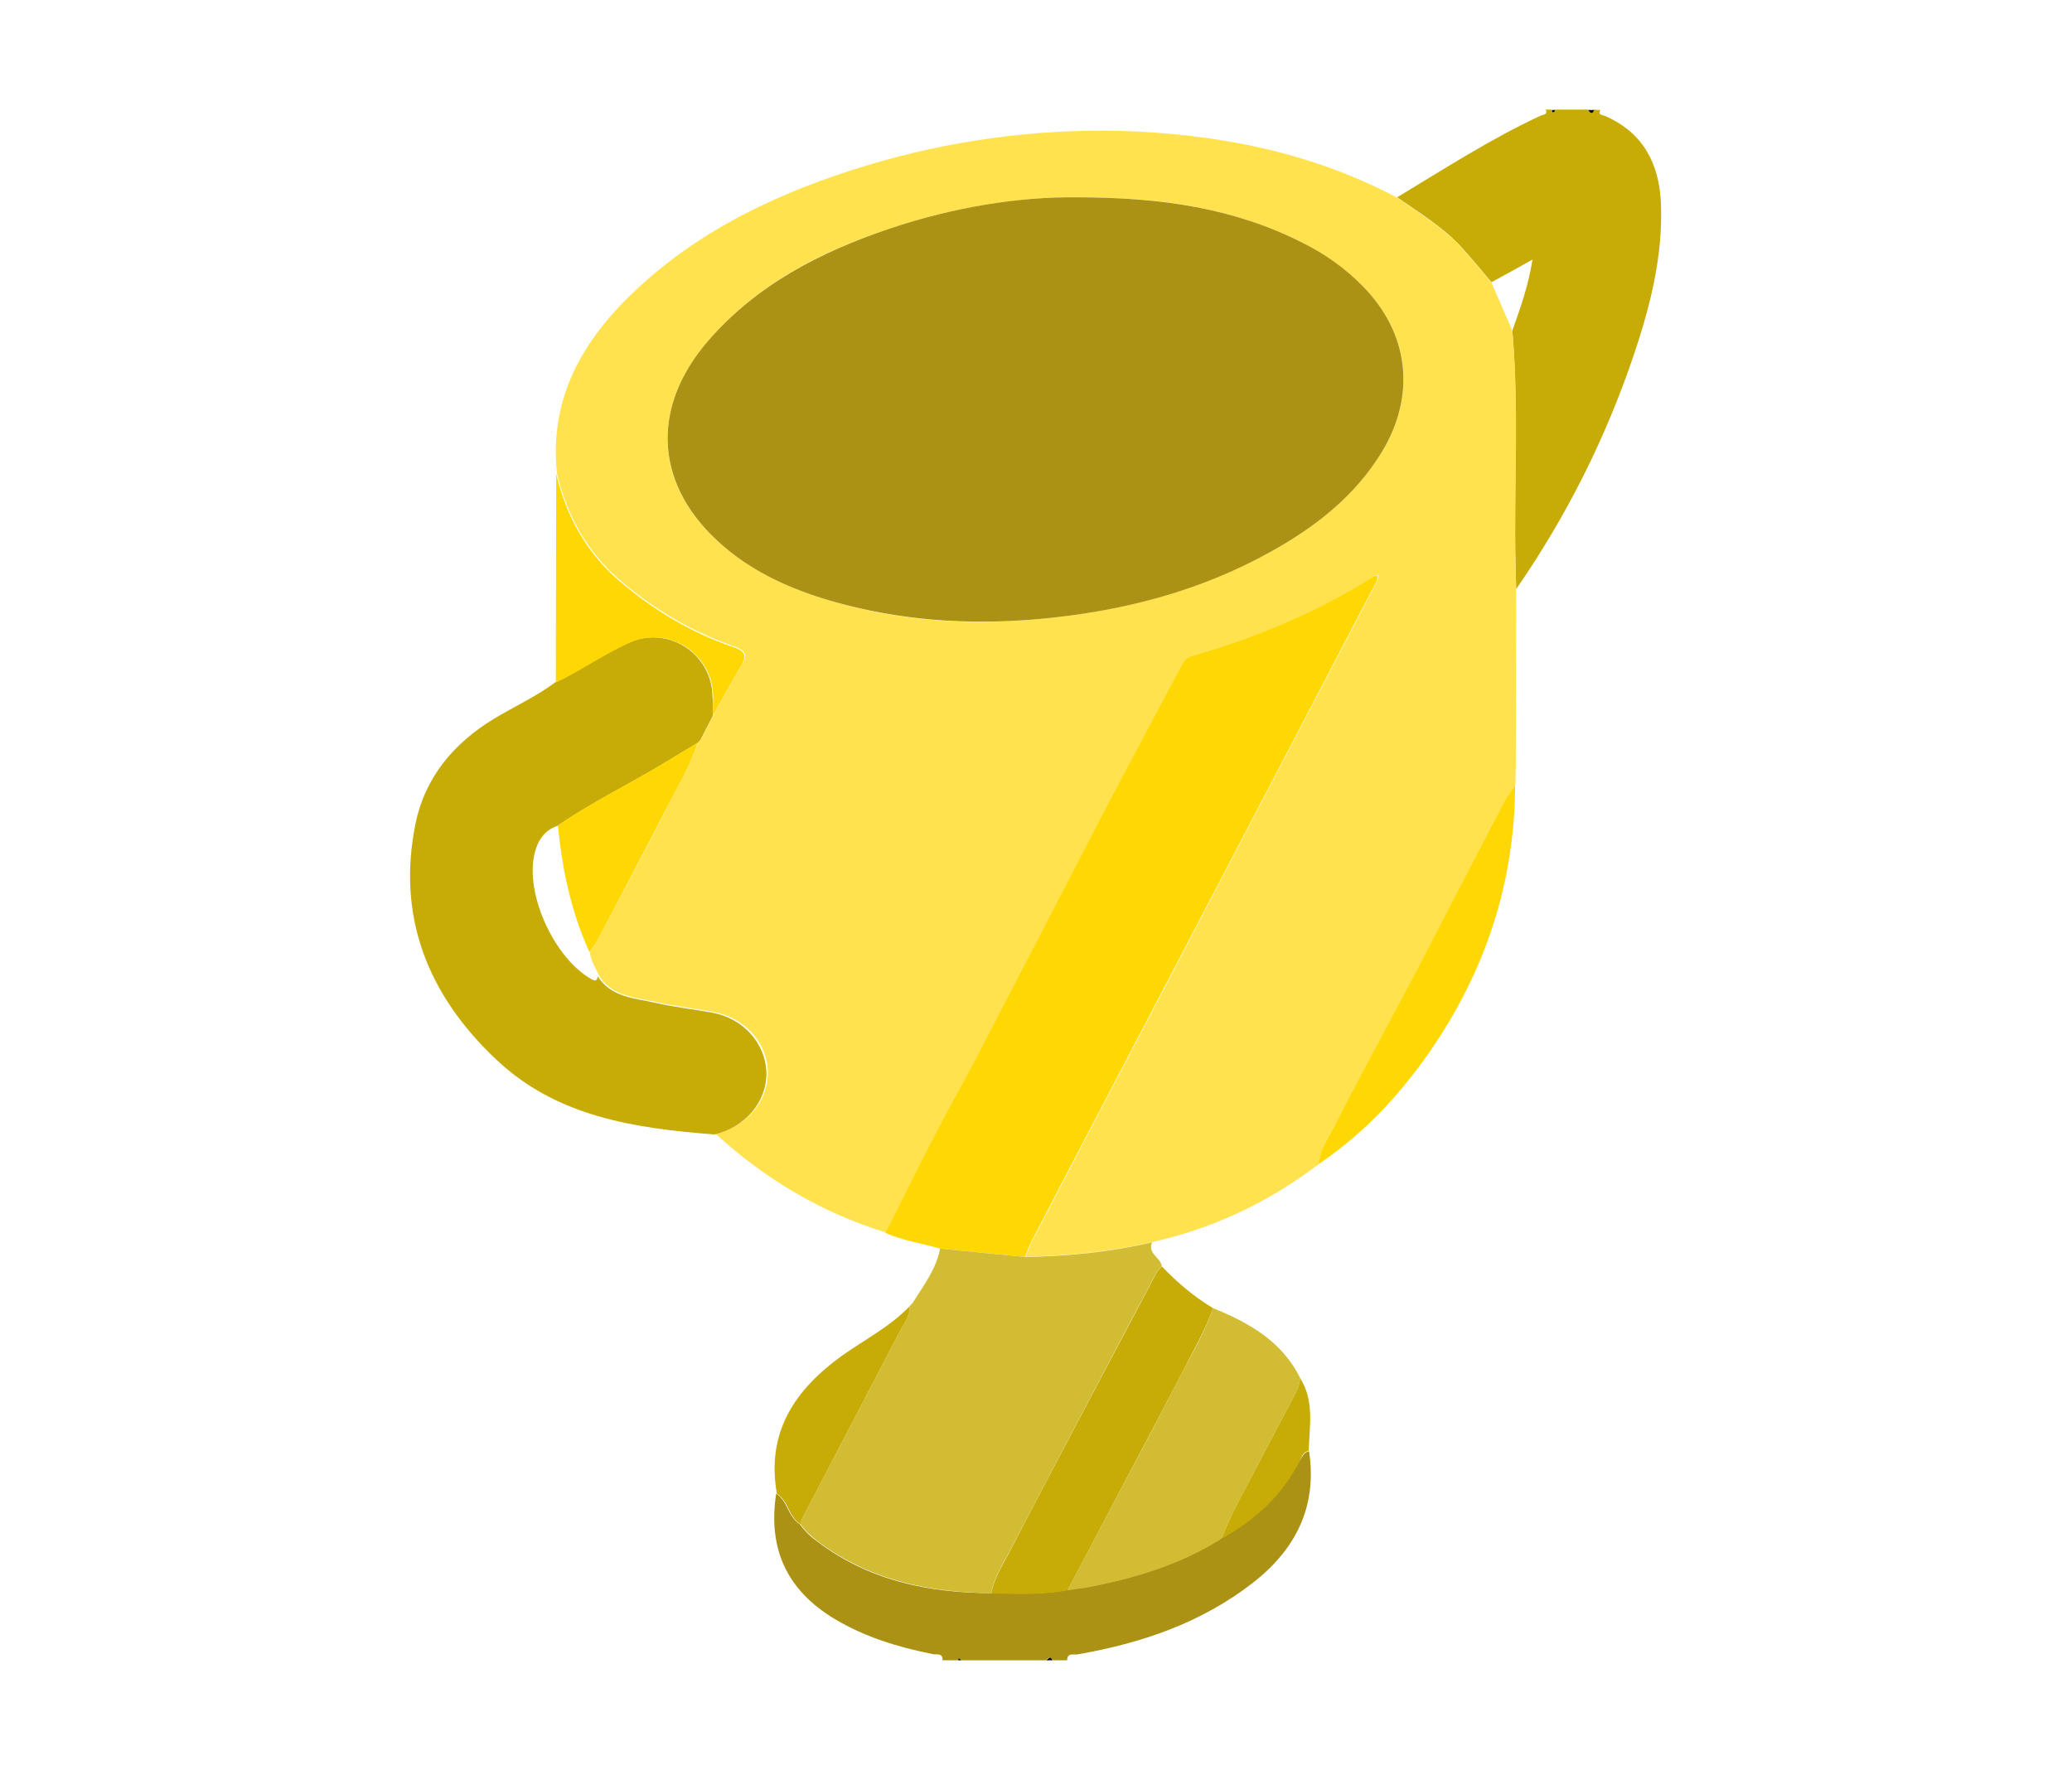 <?xml version="1.0" encoding="utf-8"?>
<!-- Generator: Adobe Illustrator 23.0.1, SVG Export Plug-In . SVG Version: 6.00 Build 0)  -->
<svg version="1.1" id="Layer_1" xmlns="http://www.w3.org/2000/svg" xmlns:xlink="http://www.w3.org/1999/xlink" x="0px" y="0px"
	 viewBox="0 0 595.3 508.7" style="enable-background:new 0 0 595.3 508.7;" xml:space="preserve">
<style type="text/css">
	.st0{fill:#C7AC07;}
	.st1{fill:#AB9214;}
	.st2{fill:#020303;}
	.st3{fill:#FFE24E;}
	.st4{fill:#FFD804;}
	.st5{fill:#D2BC33;}
</style>
<g>
	<path class="st0" d="M459.8,31.6c-0.8,1.5,0.6,1.4,1.3,1.7c11,4.8,15.6,13.7,16.1,25.1c0.6,15-3,29.3-7.7,43.3
		c-8.1,24.1-19.4,46.6-33.9,67.6c-0.1-2.6-0.1-5.2-0.2-7.8c-0.5-22.2,1-44.3-0.9-66.5c2.3-6.4,4.6-12.9,5.8-20.4
		c-4.3,2.4-8.1,4.5-11.8,6.5c-2.7-3.2-5.3-6.4-8.1-9.5c-5.4-6.1-12.4-10.3-19-14.9c13.6-8.2,26.9-16.8,41.3-23.5
		c0.7-0.3,2.1-0.2,1.4-1.7c0.6,0,1.2,0,1.7,0c0,0.2,0,0.6,0.1,0.6c0.4,0.1,0.8,0,0.7-0.6c3.2,0,6.4,0,9.6,0c0.6,0.7,1.2,1.5,1.7,0
		C458.6,31.6,459.2,31.6,459.8,31.6z"/>
	<path class="st1" d="M376.1,417c2.4,15.9-3.8,28.2-16.1,37.8c-14.9,11.6-32.1,17.4-50.4,20.6c-1.1,0.2-3-0.6-3,1.7
		c-1.5,0-2.9,0-4.4,0c-0.5-1-0.8-1-1.7,0c-8.1,0-16.2,0-24.4,0c-0.3-0.2-0.5-0.4-0.8-0.6c0,0.2,0,0.4-0.1,0.6c-1.5,0-2.9,0-4.4,0
		c0.1-2.3-1.8-1.5-2.9-1.8c-10-2-19.5-4.9-28.3-10.2c-13.7-8.3-19-20.3-16.6-35.9c3.3,2.1,3.4,6.7,6.8,8.8c1.4,2,3.2,3.7,5.2,5.1
		c14.7,11.1,31.7,14.6,49.6,14.7c7.3,0.1,14.7,0.5,21.9-0.9c1.8-0.3,3.7-0.5,5.5-0.8c13.7-2.5,26.8-6.5,38.7-14
		c9.4-5.4,17.3-12.3,22.5-22.1C374.1,418.9,374.4,417.4,376.1,417z"/>
	<path class="st2" d="M458,31.6c-0.6,1.5-1.2,0.7-1.7,0C456.9,31.6,457.5,31.6,458,31.6z"/>
	<path class="st2" d="M300.6,477.1c1-1,1.3-1,1.7,0C301.7,477.1,301.1,477.1,300.6,477.1z"/>
	<path class="st2" d="M446.7,31.6c0,0.6-0.3,0.7-0.7,0.6c-0.1,0-0.1-0.4-0.1-0.6C446.1,31.6,446.4,31.6,446.7,31.6z"/>
	<path class="st2" d="M275.3,477.1c0-0.2,0-0.4,0.1-0.6c0.3,0.2,0.5,0.4,0.8,0.6C275.9,477.1,275.6,477.1,275.3,477.1z"/>
	<path class="st3" d="M401.4,56.8c6.6,4.6,13.6,8.8,19,14.9c2.8,3.1,5.4,6.3,8.1,9.5c2,4.6,4,9.2,6,13.8c2,22.1,0.5,44.3,0.9,66.5
		c0.1,2.6,0.1,5.2,0.2,7.8c0,16.7-0.1,33.5-0.1,50.2c0,2-0.1,4-0.1,6.1c-1,1.4-2.1,2.8-2.9,4.3c-8.4,16.2-16.7,32.4-25.2,48.5
		c-7.7,14.7-15.6,29.4-23.3,44.1c-2,3.8-4.7,7.3-5,11.9c0,0,0.1-0.1,0.1-0.1c-0.3,0.3-0.7,0.6-1,0.8c-14.1,10.6-29.7,17.9-46.9,21.8
		c-12,2.8-24.2,4-36.5,4.2c0.6-1.5,1.1-3,1.8-4.4c6.4-12.2,12.7-24.4,19.1-36.6c9.3-17.8,18.7-35.6,28-53.5
		c16.9-32.3,33.8-64.7,50.7-97c0.7-1.3,1.7-2.6,1.7-4.3c-0.6,0.1-0.9,0-1.1,0.2c-16.1,10.3-33.6,17.5-51.9,22.7
		c-1.9,0.5-2.8,1.9-3.6,3.5c-7.6,14.3-15.3,28.6-22.8,43c-12.1,23.1-24,46.3-36,69.4c-3.9,7.6-8.2,15-12.1,22.6
		c-4.7,9.1-9.3,18.3-13.9,27.5c-18.5-5.7-34.7-15.3-49-28.4c8.9-2,15.1-9.4,15-17.7c-0.1-8.4-6.6-15.7-15.6-17.3
		c-5.4-1-10.9-1.6-16.2-2.8c-6.1-1.4-12.9-1.5-16.7-7.7c-1-2.2-2.4-4.3-2.7-6.9c1.7-1.8,2.8-4,3.9-6.2c6-11.5,12.2-22.9,18-34.5
		c3.2-6.4,7-12.5,9.3-19.4c0,0,0,0,0,0c0.3-0.3,0.6-0.7,0.9-1c1.2-2.3,2.3-4.5,3.5-6.8c2.7-4.8,5.2-9.6,8.1-14.3
		c1.9-3.1,1-4.4-2.3-5.5c-12.1-4.2-23-10.7-32.7-19c-9.5-8.2-15.3-18.7-18.1-30.8c-2.2-21.5,7.4-38.1,22.3-52.2
		c19.1-18.1,42.4-28.8,67.2-36.3c23.4-7,47.5-10.3,71.9-9.8C349.2,38.4,376.3,43.5,401.4,56.8z M309.3,56.7
		c-16.3-0.2-35.3,2.8-53.7,9c-19.9,6.6-38.2,16-52.2,32.3c-16.9,19.6-15.3,42.1,4.4,58.9c9,7.7,19.6,12.4,30.7,15.7
		c19.5,5.8,39.5,7.2,59.8,5.3c23.5-2.1,45.9-7.9,66.7-19.3c12.8-7.1,24.2-15.9,32-28.7c10-16.3,7.9-34.1-5.5-47.7
		c-5-5.1-10.9-9.1-17.2-12.4C354.8,59.9,333.9,56.6,309.3,56.7z"/>
	<path class="st4" d="M254.4,354.3c4.6-9.2,9.2-18.4,13.9-27.5c3.9-7.6,8.1-15,12.1-22.6c12-23.1,24-46.3,36-69.4
		c7.5-14.4,15.2-28.7,22.8-43c0.8-1.6,1.7-3,3.6-3.5c18.3-5.2,35.8-12.5,51.9-22.7c0.2-0.1,0.5-0.1,1.1-0.2c0.1,1.7-1,3-1.7,4.3
		c-16.9,32.4-33.8,64.7-50.7,97c-9.3,17.8-18.7,35.7-28,53.5c-6.4,12.2-12.8,24.4-19.1,36.6c-0.7,1.4-1.2,2.9-1.8,4.4
		c-8.1-0.8-16.3-1.6-24.4-2.4C264.9,357.3,259.4,356.5,254.4,354.3z"/>
	<path class="st0" d="M204.8,205.7c-1.2,2.3-2.3,4.5-3.5,6.8c-0.3,0.3-0.6,0.7-0.9,1c0,0,0,0,0,0c-3.1,1.9-6.2,3.7-9.3,5.6
		c-10.2,6.2-21,11.4-30.9,18.2c-4.2,1.4-6,4.8-6.8,8.8c-2.2,11.7,6.1,29.3,16.4,35.2c1.2,0.7,1.8,0.7,1.9-0.8
		c3.9,6.2,10.7,6.3,16.7,7.7c5.3,1.2,10.8,1.8,16.2,2.8c9,1.6,15.4,8.9,15.6,17.3c0.1,8.3-6.1,15.7-15,17.7
		c-22.8-1.8-45.2-5-62.7-21.6c-19.5-18.4-28.6-40.9-23.1-67.8c2.7-13.2,11-23.1,22.6-30.1c5.8-3.5,12-6.3,17.5-10.4
		c0.9-0.4,1.8-0.8,2.7-1.3c6.1-3.3,11.9-7.1,18.2-10c11.3-5.3,24.1,2.9,24.3,15.3C204.9,201.9,204.9,203.8,204.8,205.7z"/>
	<path class="st5" d="M270.1,358.8c8.1,0.8,16.3,1.6,24.4,2.4c12.3-0.2,24.5-1.4,36.5-4.2c-1.4,3.2,2.4,4.3,2.8,6.8
		c-0.5,0.7-1.2,1.3-1.6,2c-5.2,9.7-10.3,19.4-15.4,29.1c-8.7,16.5-17.4,33-26,49.5c-2.2,4.3-5.1,8.4-6,13.4
		c-17.9-0.2-34.9-3.7-49.6-14.7c-2-1.5-3.8-3.1-5.2-5.1c0.2-0.6,0.2-1.2,0.5-1.7c9.2-17.7,18.5-35.4,27.7-53.1
		c1.3-2.5,3.2-4.9,3.2-7.9c0,0,0,0,0,0c0.3-0.3,0.6-0.7,0.9-1C265.3,369.4,269,364.7,270.1,358.8z"/>
	<path class="st4" d="M204.8,205.7c0-1.9,0.1-3.8,0.1-5.6c-0.2-12.4-13-20.6-24.3-15.3c-6.2,2.9-12.1,6.7-18.2,10
		c-0.9,0.5-1.8,0.8-2.7,1.3c0-20,0.1-40,0.1-60c2.8,12.1,8.6,22.6,18.1,30.8c9.7,8.3,20.6,14.9,32.7,19c3.3,1.1,4.2,2.4,2.3,5.5
		C210.1,196.1,207.5,200.9,204.8,205.7z"/>
	<path class="st0" d="M261.4,375.3c0,3.1-1.9,5.4-3.2,7.9c-9.2,17.7-18.5,35.4-27.7,53.1c-0.3,0.5-0.3,1.1-0.5,1.7
		c-3.4-2-3.5-6.7-6.8-8.8c-3.1-17.7,5.2-29.9,18.8-39.7C248.5,384.9,255.8,381.2,261.4,375.3z"/>
	<path class="st0" d="M262.2,374.3c-0.3,0.3-0.6,0.7-0.9,1C261.6,375,261.9,374.6,262.2,374.3z"/>
	<path class="st5" d="M350.9,442.2c-11.9,7.5-25,11.4-38.7,14c-1.8,0.3-3.7,0.5-5.5,0.8c2.6-4.9,5.1-9.7,7.7-14.6
		c8.5-16.1,17.1-32.2,25.5-48.5c3.1-5.9,6.5-11.7,8.6-18c10.4,4.2,19.9,9.6,25.1,20.2c-0.3,1.1-0.4,2.3-0.9,3.3
		c-3.7,7.2-7.6,14.3-11.3,21.5C357.8,428,353.8,434.8,350.9,442.2z"/>
	<path class="st0" d="M348.5,375.9c-2.2,6.3-5.6,12.1-8.6,18c-8.4,16.2-17,32.3-25.5,48.5c-2.6,4.9-5.1,9.7-7.7,14.6
		c-7.3,1.4-14.6,1-21.9,0.9c0.9-4.9,3.8-9,6-13.4c8.6-16.6,17.3-33,26-49.5c5.1-9.7,10.3-19.4,15.4-29.1c0.4-0.7,1-1.3,1.6-2
		C338.2,368.5,343,372.6,348.5,375.9z"/>
	<path class="st4" d="M378.9,334.5c0.3-4.5,3.1-8.1,5-11.9c7.6-14.8,15.6-29.4,23.3-44.1c8.4-16.1,16.8-32.4,25.2-48.5
		c0.8-1.5,1.9-2.9,2.9-4.3c-0.1,27.8-8.5,53.1-24.1,75.9C402.4,314.4,391.9,325.7,378.9,334.5z"/>
	<path class="st0" d="M350.9,442.2c2.9-7.4,6.9-14.3,10.5-21.3c3.7-7.2,7.6-14.3,11.3-21.5c0.5-1,0.6-2.2,0.9-3.3
		c4.1,6.6,2.6,13.8,2.4,20.8c-1.7,0.3-2,1.9-2.7,3.1C368.3,429.9,360.4,436.9,350.9,442.2z"/>
	<path class="st4" d="M378,335.3c0.3-0.3,0.7-0.6,1-0.8C378.6,334.7,378.3,335,378,335.3z"/>
	<path class="st1" d="M309.3,56.7c24.7,0,45.5,3.2,65,13.1c6.4,3.2,12.2,7.3,17.2,12.4c13.4,13.6,15.4,31.4,5.5,47.7
		c-7.8,12.8-19.2,21.6-32,28.7c-20.7,11.5-43.2,17.2-66.7,19.3c-20.3,1.8-40.2,0.4-59.8-5.3c-11.2-3.3-21.8-8-30.7-15.7
		c-19.6-16.8-21.3-39.3-4.4-58.9c14-16.2,32.3-25.6,52.2-32.3C274,59.5,292.9,56.5,309.3,56.7z"/>
	<path class="st4" d="M160.3,237.2c9.9-6.8,20.7-12,30.9-18.2c3.1-1.9,6.2-3.7,9.3-5.6c-2.3,6.9-6,13-9.3,19.4
		c-5.9,11.6-12,23-18,34.5c-1.1,2.2-2.2,4.4-3.9,6.2C164.1,262,161.5,249.8,160.3,237.2z"/>
	<path class="st4" d="M200.5,213.5c0.3-0.3,0.6-0.7,0.9-1C201,212.8,200.8,213.1,200.5,213.5z"/>
</g>
</svg>
